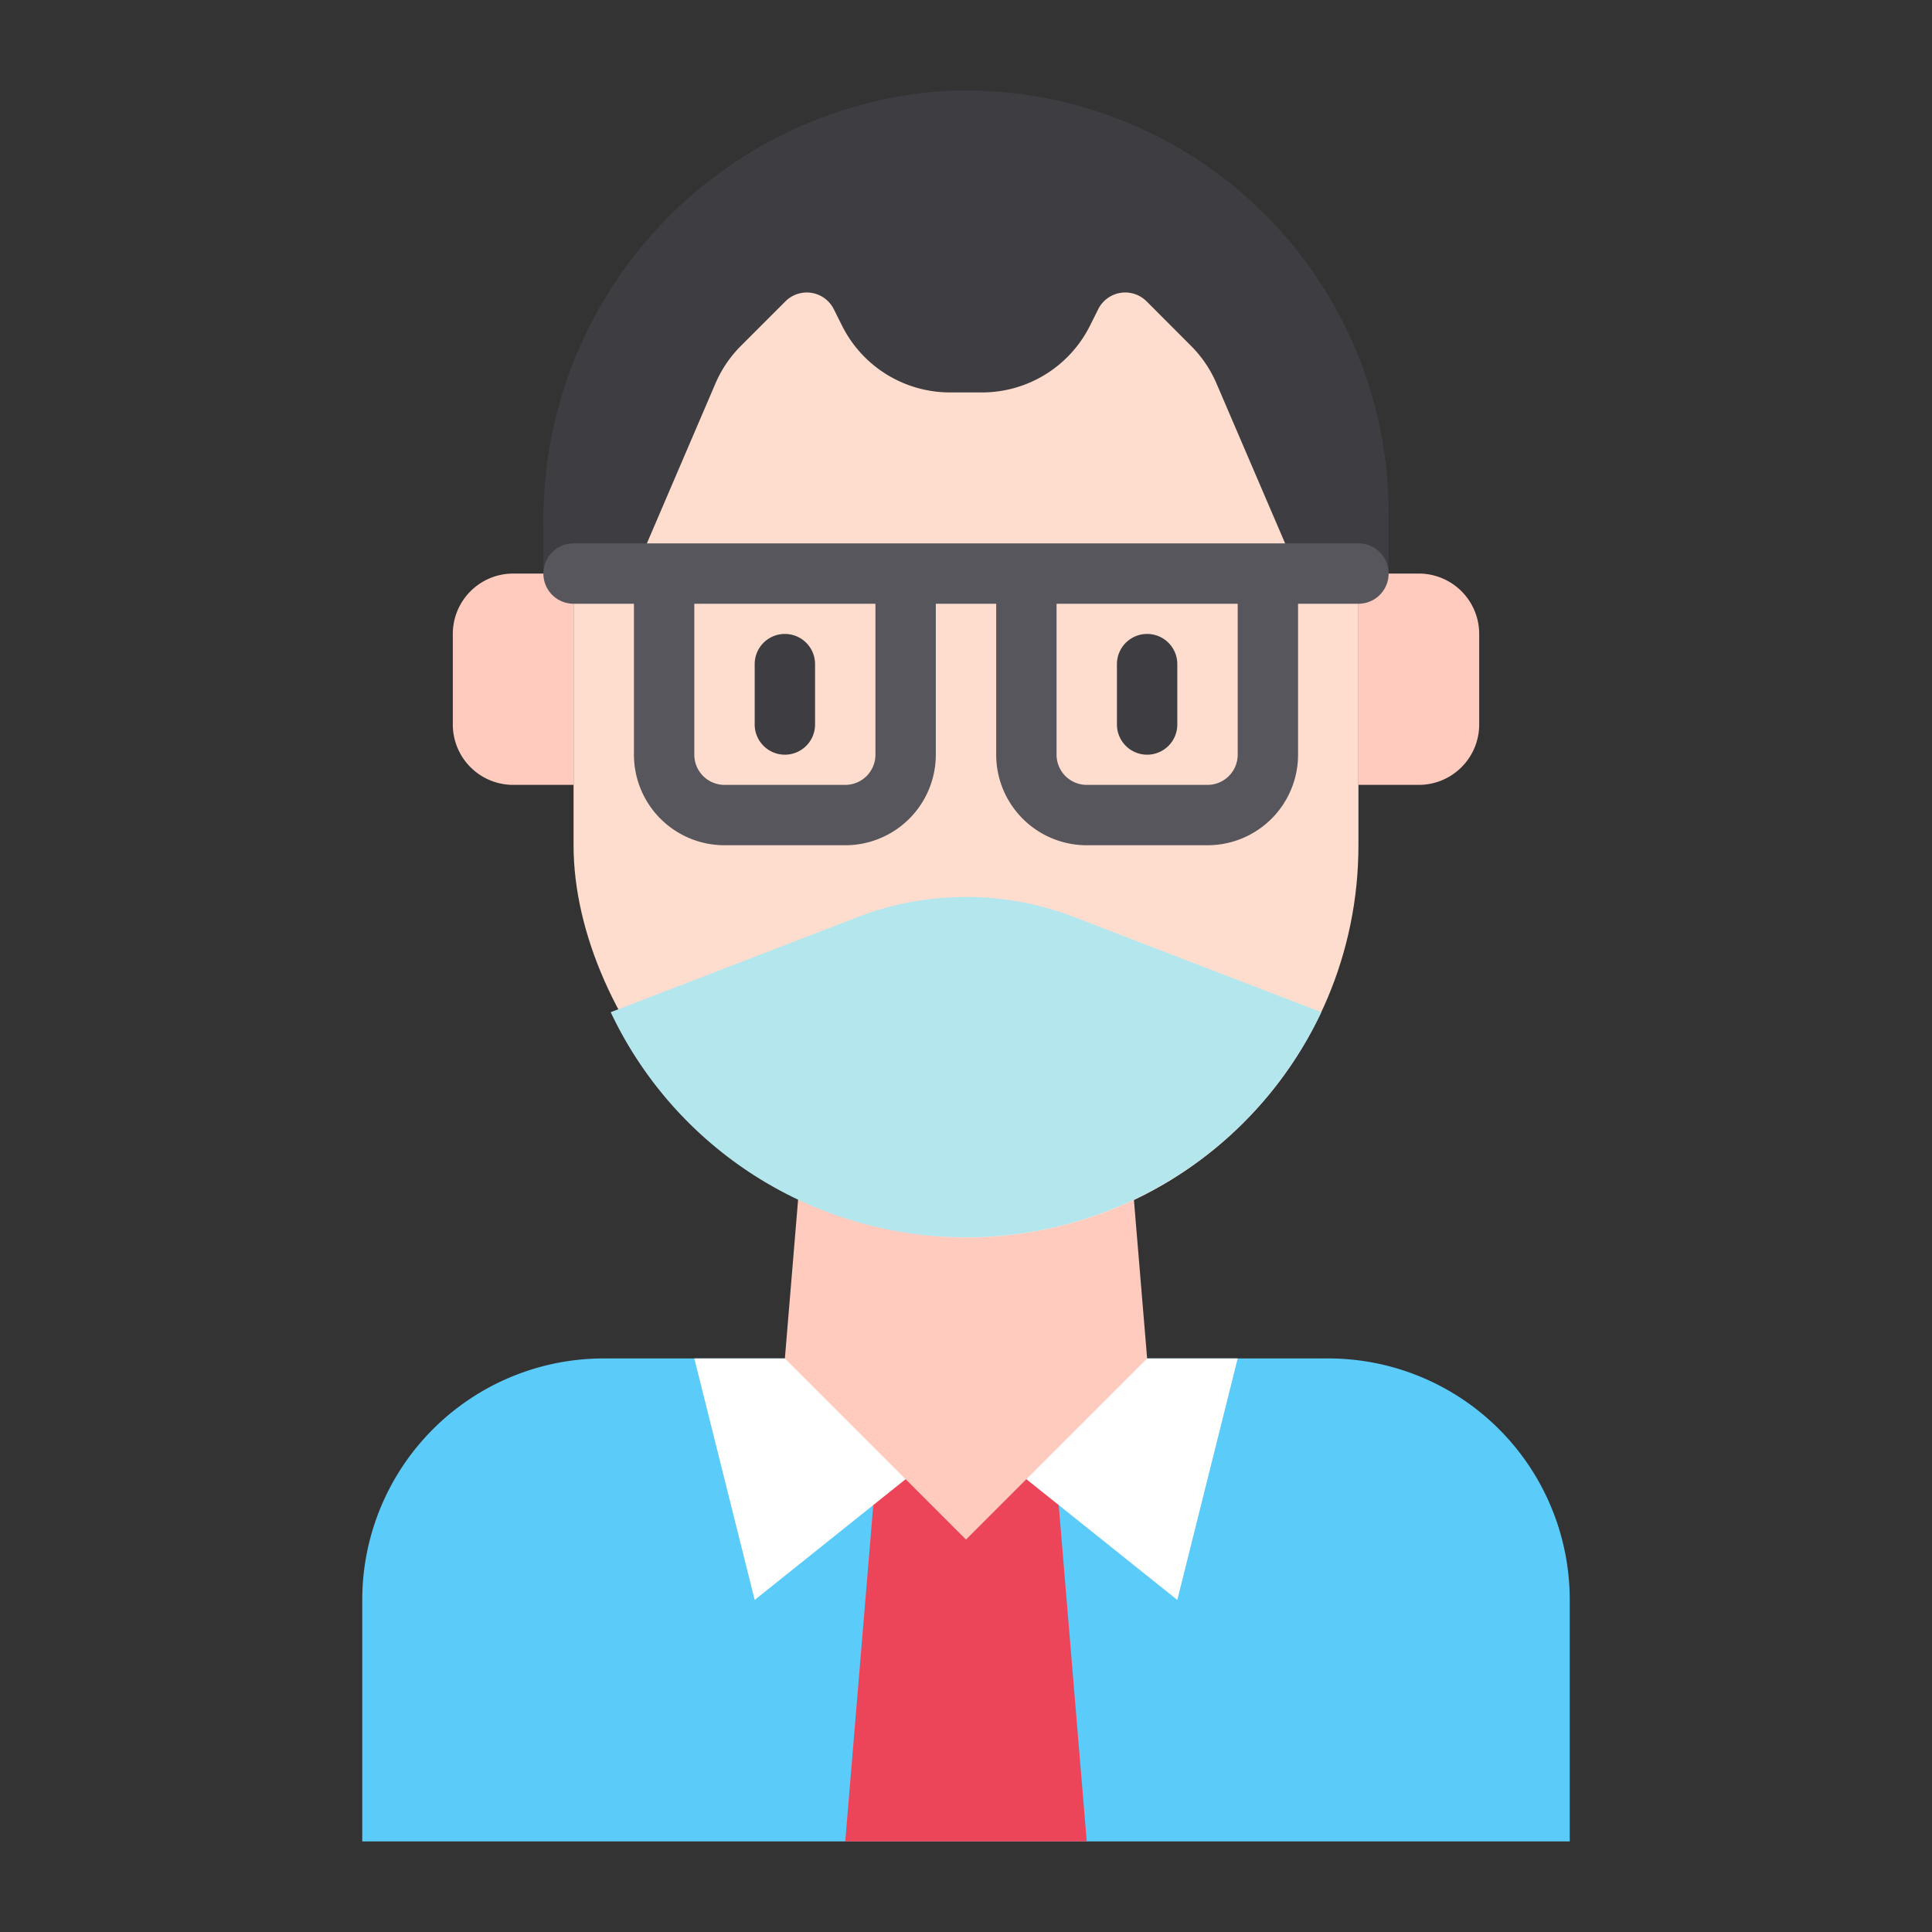 <svg id="Avatar" height="512" viewBox="0 0 64 64" width="512" xmlns="http://www.w3.org/2000/svg"><rect x="0" y="0" width="64" height="64" fill="#333333" stroke="none"/><path d="m20 45h24a8 8 0 0 1 8 8v8a0 0 0 0 1 0 0h-40a0 0 0 0 1 0 0v-8a8 8 0 0 1 8-8z" fill="#5bcbfa"/><path d="m29 49h6l1 12h-8z" fill="#ec455a"/><path d="m23 45 2 8 5-4-1-4z" fill="#fff"/><path d="m41 45-2 8-5-4 1-4z" fill="#fff"/><path d="m38 45-6 6-6-6 1-12h10z" fill="#ffcbbe"/><rect fill="#ffddce" height="34" rx="13" width="26" x="19" y="7"/><path d="m18 19v-1.62a14.252 14.252 0 0 1 13-14.345 14 14 0 0 1 15 13.965v2h-3l-2.7-6.292a3.989 3.989 0 0 0 -.848-1.253l-1.471-1.474a1 1 0 0 0 -1.6.26l-.274.548a4 4 0 0 1 -3.579 2.211h-1.056a4 4 0 0 1 -3.578-2.211l-.274-.548a1 1 0 0 0 -1.6-.26l-1.474 1.474a3.989 3.989 0 0 0 -.848 1.253l-2.698 6.292z" fill="#3e3d42"/><path d="m17 19h2a0 0 0 0 1 0 0v7a0 0 0 0 1 0 0h-2a2 2 0 0 1 -2-2v-3a2 2 0 0 1 2-2z" fill="#ffcbbe"/><path d="m47 19h2a0 0 0 0 1 0 0v7a0 0 0 0 1 0 0h-2a2 2 0 0 1 -2-2v-3a2 2 0 0 1 2-2z" fill="#ffcbbe" transform="matrix(-1 0 0 -1 94 45)"/><path d="m26 25a1 1 0 0 0 1-1v-2a1 1 0 0 0 -2 0v2a1 1 0 0 0 1 1z" fill="#3e3d42"/><path d="m38 25a1 1 0 0 0 1-1v-2a1 1 0 0 0 -2 0v2a1 1 0 0 0 1 1z" fill="#3e3d42"/><path d="m35.59 30.38 8.18 3.15a13.016 13.016 0 0 1 -23.54 0l8.18-3.15a9.988 9.988 0 0 1 7.18 0z" fill="#b4e6ee"/><path d="m45 18h-26a1 1 0 0 0 0 2h2v5a3 3 0 0 0 3 3h4a3 3 0 0 0 3-3v-5h2v5a3 3 0 0 0 3 3h4a3 3 0 0 0 3-3v-5h2a1 1 0 0 0 0-2zm-16 7a1 1 0 0 1 -1 1h-4a1 1 0 0 1 -1-1v-5h6zm12 0a1 1 0 0 1 -1 1h-4a1 1 0 0 1 -1-1v-5h6z" fill="#57565c"/></svg>